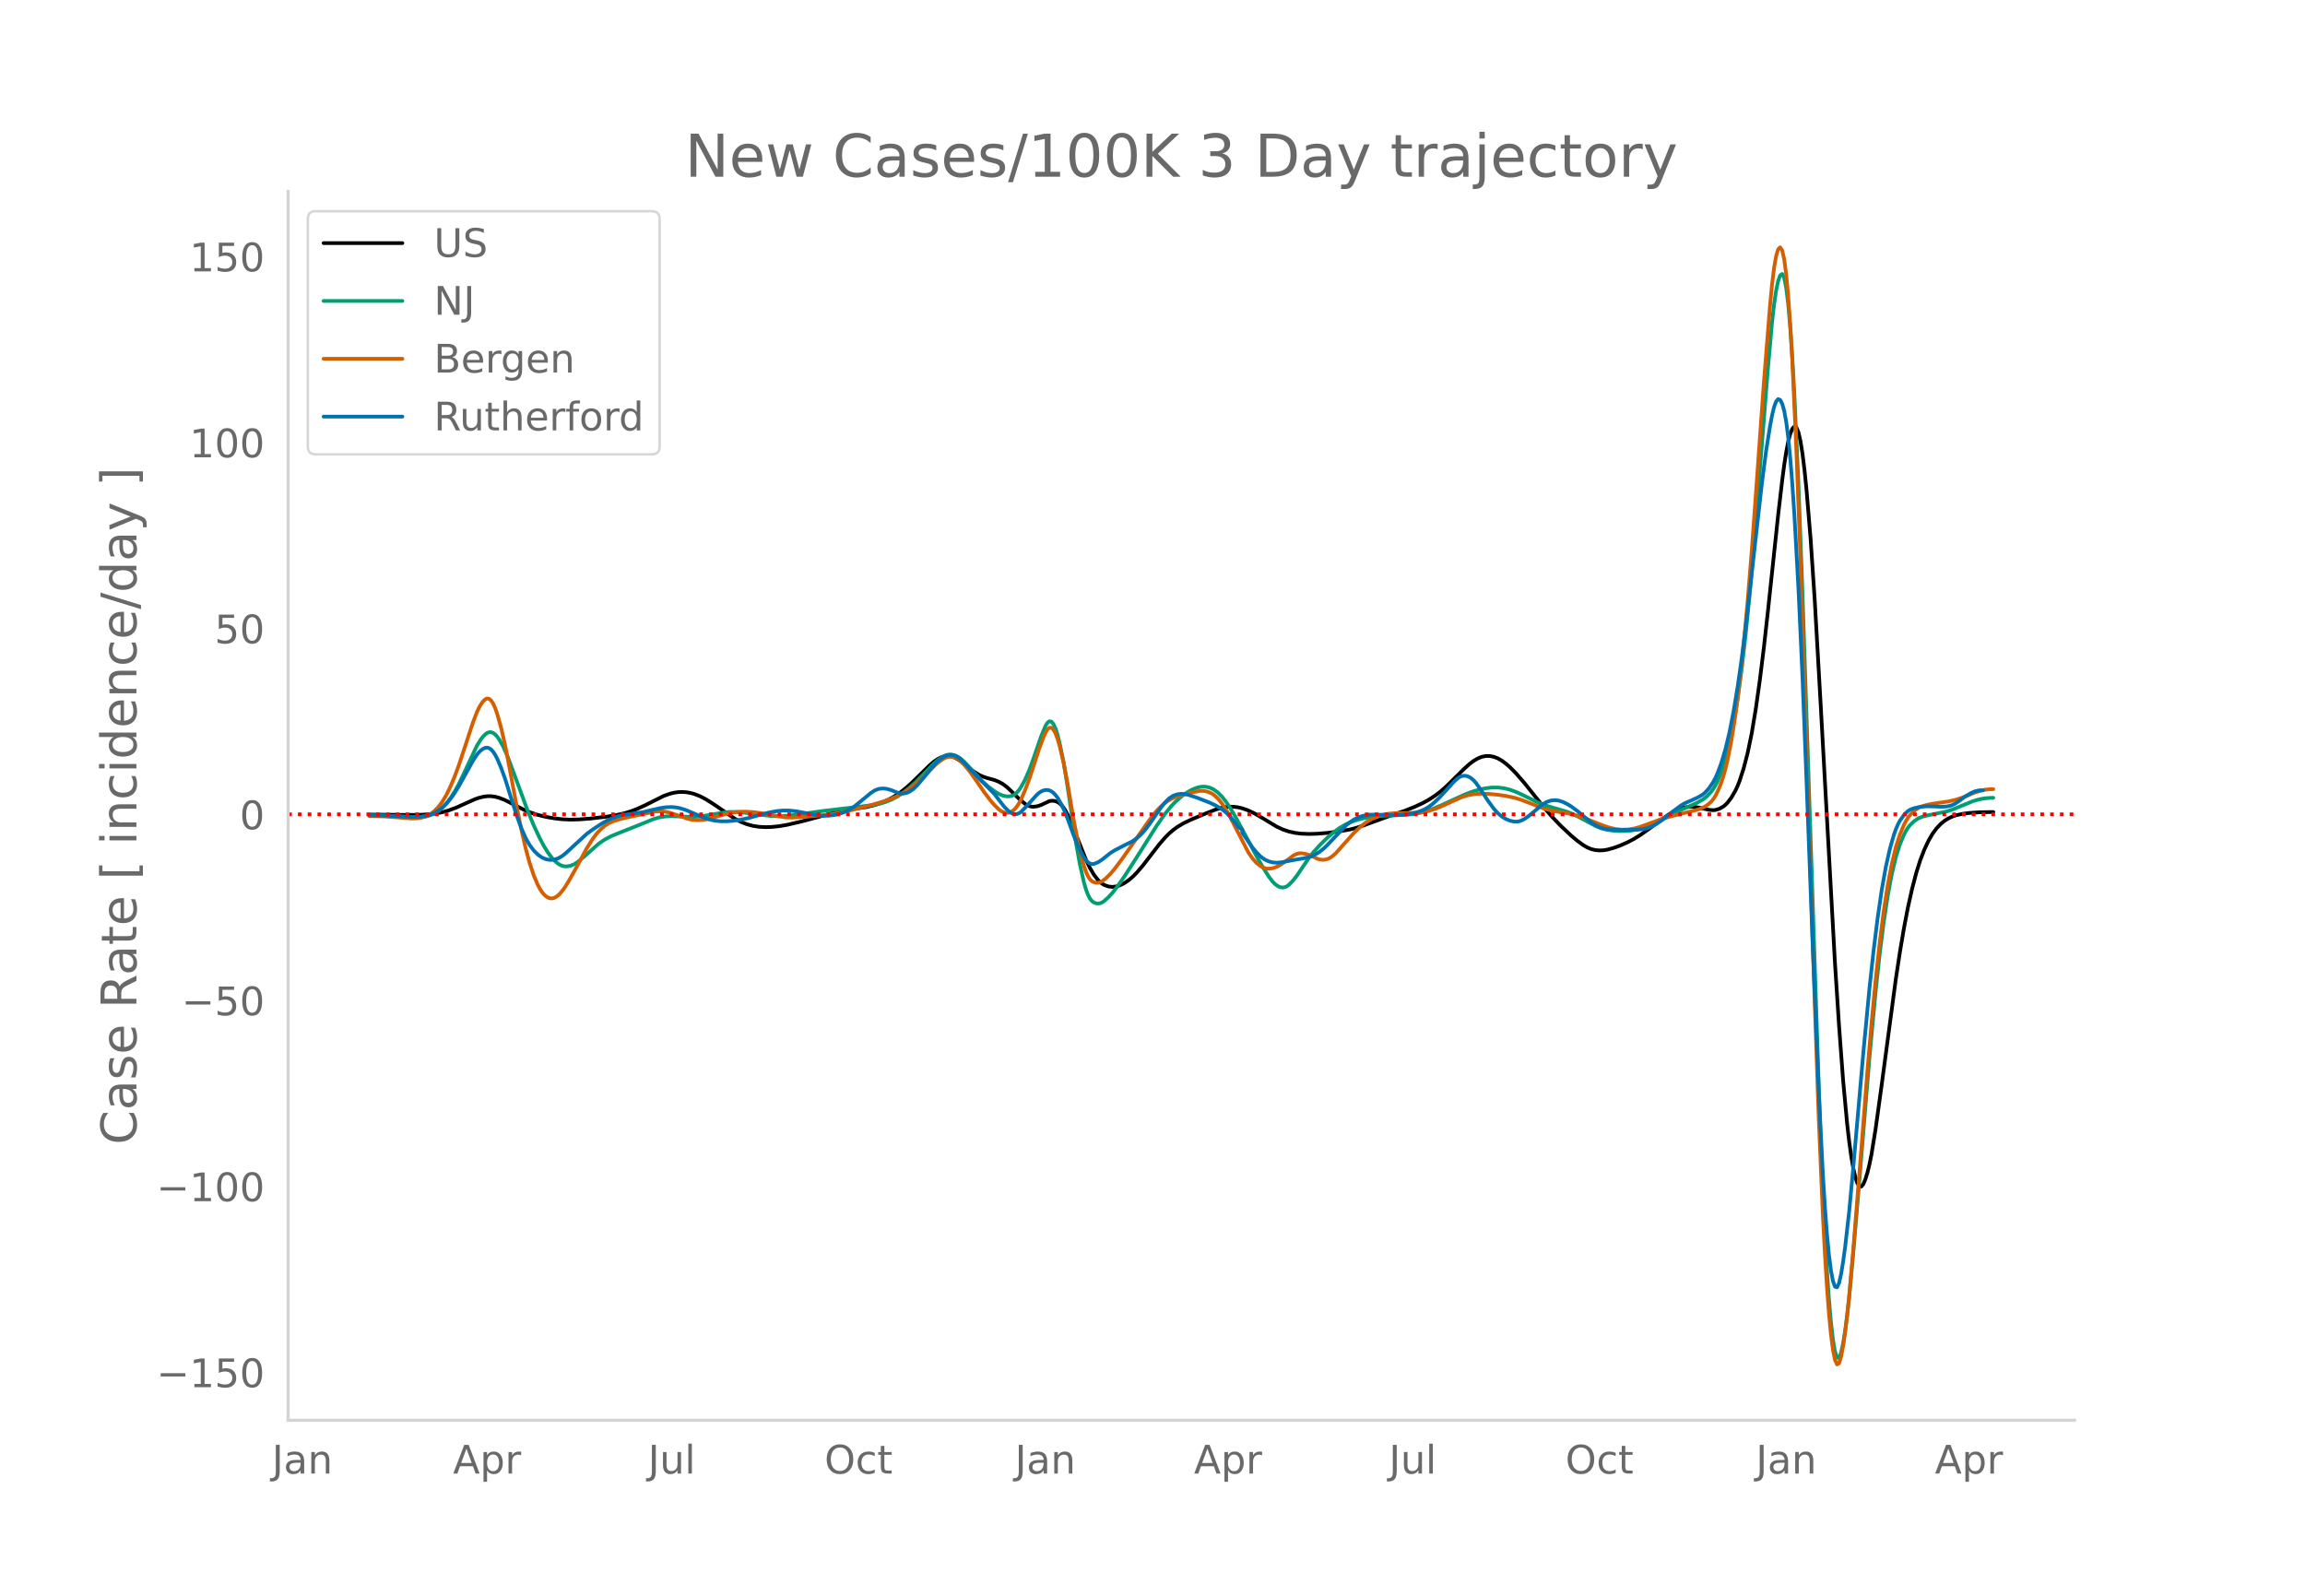 <svg height="864" viewBox="0 0 936 648" width="1248" xmlns="http://www.w3.org/2000/svg" xmlns:xlink="http://www.w3.org/1999/xlink"><defs><style>*{stroke-linecap:butt;stroke-linejoin:round}</style></defs><g id="figure_1"><path d="M0 648h936V0H0z" style="fill:#fff" id="patch_1"/><g id="axes_1"><path d="M117 576.72h725.4V77.76H117z" style="fill:none" id="patch_2"/><path clip-path="url(#pff4aa20919)" d="m149.973 330.785 13.189.105 6.594.01 4.122-.202 3.297-.405 2.473-.49 2.473-.695 3.297-1.227 3.298-1.494 4.121-1.848 1.649-.571 1.649-.411 1.648-.239 1.649-.011 1.648.228 1.65.451 2.472.97 2.473 1.262 4.946 2.552 2.473 1.044 3.297 1.092 3.297.802 3.298.584 3.297.382 3.297.15 3.297-.069 4.946-.373 6.595-.769 4.122-.684 3.297-.77 2.473-.758 2.473-.947 3.297-1.516 7.419-3.723 2.473-.885 1.648-.42 1.65-.25 1.648-.075 1.648.1 1.649.27 1.649.436 2.473.958 2.473 1.297 3.297 2.112 8.243 5.663 2.473 1.293 2.473.987 2.473.658 2.473.375 2.473.14 2.473-.059 3.297-.334 3.297-.578 5.77-1.355 6.595-1.752 8.243-2.31 3.298-.591 8.243-1.202 3.297-.811 2.473-.825 2.473-1.037 2.473-1.296 2.473-1.587 2.473-1.903 2.473-2.174 3.297-3.23 4.122-4.041 1.648-1.424 1.649-1.133 1.648-.831 1.65-.44.823-.042.825.08 1.648.499 1.649.848 1.649 1.172 4.121 3.367 2.473 1.586 1.649.8 1.648.574 3.298.914 1.648.658 1.649.898 1.649 1.224 1.648 1.542 3.298 3.231 2.473 2.101.824.506.824.367.824.228.825.089 1.648-.197 1.649-.55 3.297-1.543.825-.137.824.011.824.16.825.318.824.521.824.773.825 1.032.824 1.291.824 1.552 1.649 3.737 3.297 8.269 2.473 6.204 1.649 3.425 1.648 2.781 1.649 2.126.824.816.825.651.824.493 1.649.613 1.648.203 1.649-.198 1.648-.544 1.65-.833 1.648-1.12 1.648-1.393 1.649-1.65 2.473-2.882 3.297-4.278 3.298-4.268 2.472-2.867 1.65-1.662 1.648-1.43 1.648-1.21 2.473-1.491 3.298-1.566 5.77-2.43 4.121-1.621 2.473-.707 1.649-.307 1.649-.128 1.648.05 1.649.218 1.649.385 2.472.873 2.473 1.181 3.298 1.93 5.77 3.472 2.473 1.15 2.473.836 2.473.54 2.473.314 3.297.126 3.297-.092 4.122-.345 4.946-.627 4.121-.749 2.473-.614 3.298-1.092 12.364-4.51 4.122-1.366 4.122-1.64 3.297-1.538 2.473-1.371 2.473-1.6 2.473-1.908 2.473-2.2 3.297-3.263 3.297-3.288 2.473-2.231 1.649-1.232 1.648-.975 1.65-.677 1.648-.338 1.648.004 1.649.332 1.649.65 1.648.964 1.649 1.227 1.649 1.438 2.472 2.528 3.298 3.8 4.946 6.194 3.297 4.098 3.297 3.773 3.298 3.413 4.121 3.87 2.473 2.085 2.473 1.805 1.649.964 1.648.677 1.649.388 1.649.138 1.648-.073 1.649-.28 2.473-.678 2.473-.885 3.297-1.459 2.473-1.306 2.473-1.522 3.297-2.312 8.243-6.035 2.473-1.41 1.649-.76 1.649-.559 1.648-.34 1.649-.128 1.649.076 1.648.275 4.122.92 1.648.134.825-.073 1.648-.48 1.649-.933.824-.666.825-.831 1.648-2.173 1.649-2.867.824-1.768.825-2.071 1.648-5.09 1.649-6.366 1.648-7.97 1.649-9.9 1.649-11.765 1.648-13.32 1.649-14.796 4.122-38.758 1.648-14.145.825-6.29.824-5.284.824-4.204.824-3.124.825-2.043.824-.92.824.414.825 1.966.824 3.557.824 5.15.825 6.708.824 8.092 1.649 19.785 1.648 24.493 2.473 43.377 5.77 104.429 1.65 25.357 1.648 22.146 1.648 17.774.825 7.138.824 5.972.824 4.803.825 3.631.824 2.46.824 1.29.825.116.824-1.015.824-1.948.825-2.684.824-3.378.824-4.074 1.649-10.186 2.473-17.889 5.77-43.188 1.649-10.874 1.648-9.745 1.649-8.553 1.649-7.385 1.648-6.31 1.649-5.26 1.648-4.273 1.65-3.537 1.648-2.866 1.648-2.235 1.649-1.769 1.649-1.348 1.648-1.015 1.649-.769 1.649-.53 2.472-.517 2.473-.326 4.122-.284 4.946-.108h.824" style="fill:none;stroke:#000;stroke-linecap:round;stroke-width:1.5" id="line2d_1"/><path clip-path="url(#pff4aa20919)" d="m149.973 331.102 6.594.103 5.77.351 5.77.345 2.474-.048 2.473-.334 1.648-.457 1.649-.723 1.649-.995 1.648-1.34 1.649-1.763 1.648-2.186 1.65-2.593 1.648-2.986 2.473-5.152 4.946-10.538 1.648-2.615.825-1.045.824-.86.824-.617.825-.318.824-.009.824.3.824.611.825.91.824 1.163 1.649 2.927 1.648 3.704 2.473 6.622 5.77 15.643 2.474 5.977 2.472 5.275 1.65 3.09 1.648 2.672 1.648 2.18 1.649 1.685.824.643.825.499.824.35.824.204.825.06 1.648-.248 1.649-.684 1.648-1.109 2.473-2.087 5.77-5.11 2.474-1.687 2.473-1.324 3.297-1.36 8.243-3.254 5.77-2.374 2.473-.697 2.473-.391 2.473-.074 9.068.3 3.297-.325 4.122-.69 4.945-.838 2.473-.19 2.473.01 2.473.216 11.54 1.446 3.298.083 3.297-.18 4.122-.522 9.892-1.39 14.013-1.654 6.595-.788 2.473-.484 2.473-.679 2.472-.961 2.473-1.283 2.473-1.624 2.473-1.95 2.473-2.233 4.122-4.175 3.297-3.4 1.649-1.432 1.648-1.197 1.65-.82.823-.214.825-.082.824.05.824.175.825.297 1.648.956 1.649 1.429 3.297 3.493 4.122 4.486 2.473 2.218 2.473 1.828 1.648 1.014 1.649.727 1.649.322.824.007.824-.107.825-.272.824-.49.824-.72.825-.947.824-1.176 1.649-3.004 1.648-3.75 1.649-4.463 3.297-9.553 1.649-3.959.824-1.405.824-.654.825.15.824.954.824 1.76.825 2.54.824 3.2 1.649 7.995 1.648 10.059 3.297 22.139 1.65 9.103 1.648 7.427.824 2.855.824 2.227.825 1.599.824 1.005.824.58.825.324.824.103.824-.12.825-.34.824-.55 1.649-1.483 1.648-1.788 1.649-2.079 3.297-4.676 4.122-6.396 9.067-14.321 3.297-4.693 2.473-3.038 1.649-1.74 2.473-2.215 1.649-1.226 1.648-1.025 1.649-.822 1.649-.617 1.648-.338 1.649.015 1.648.373 1.65.772 1.648 1.21 1.648 1.65 1.649 2.057 1.649 2.434 2.473 4.22 3.297 6.127 4.946 9.28 2.473 4.313 2.473 3.95 1.648 2.173.825.839.824.67.824.496.825.302.824.083.824-.138.825-.36.824-.581 1.649-1.726 1.648-2.097 2.473-3.637 2.473-3.637 1.649-2.097 2.473-2.737 3.297-3.27 2.473-2.127 2.473-1.81 2.473-1.44 2.473-1.064 2.473-.82 2.473-.62 3.297-.576 3.297-.335 4.946-.202 5.77-.253 3.298-.379 2.473-.487 2.472-.685 2.473-.883 3.298-1.407 9.892-4.543 3.297-1.203 2.473-.704 2.473-.506 2.473-.29 2.473-.008 2.473.299 2.473.612 2.472.918 2.473 1.135 6.595 3.228 2.473.974 3.297 1.007 5.77 1.672 2.473.985 2.473 1.213 6.595 3.552 2.473.971 2.473.628 2.473.352 2.473.149 2.473-.035 2.473-.224 2.473-.515 2.473-.834 2.472-1.06 13.19-6.216 5.77-2.565 2.473-1.4 1.648-1.327 1.649-1.75.824-1.107.825-1.34.824-1.583 1.649-3.902 1.648-4.99 1.649-6.51 1.649-8.139 1.648-9.875 1.649-12.033 1.648-14.298 1.65-16.54 1.648-18.7 2.473-31.57 3.297-41.412 1.649-18.538.824-7.275.824-5.623.825-3.97.824-2.318.824-.583.825 1.566.824 4.132.824 6.778.824 9.427.825 12.073.824 14.673 1.649 36.17 1.648 44.478 7.42 224.486 1.648 35.838.824 14.32.825 11.925.824 9.555.824 7.21.824 4.87.825 2.53.824.189.824-2.054.825-3.81.824-5.08.824-6.252.825-7.424 1.648-17.733 2.473-29.233 4.122-50.383 2.473-26.418 1.648-15.331 1.65-13.09 1.648-10.84 1.648-8.782 1.649-6.92 1.649-5.19 1.648-3.968.825-1.574.824-1.3.824-1.04 1.649-1.575 1.649-1.123 1.648-.69 2.473-.617 7.419-1.514 2.473-.82 4.121-1.691 4.122-1.681 2.473-.731 2.473-.455 2.473-.166.824-.003h0" style="fill:none;stroke:#009e73;stroke-linecap:round;stroke-width:1.5" id="line2d_2"/><path clip-path="url(#pff4aa20919)" d="m149.973 331.4 5.77.108 4.122.29 7.418.575 2.473-.1 1.649-.294 1.649-.52 1.648-.837 1.649-1.25 1.649-1.67 1.648-2.185 1.649-2.793 1.648-3.403 1.65-3.946 1.648-4.425 2.473-7.436 3.297-10.028 1.649-4.335.824-1.733.824-1.437.825-1.14.824-.82.824-.395.825.141.824.698.824 1.255.824 1.811.825 2.349 1.648 5.924 1.649 7.244 1.649 8.51 3.297 17.607 1.649 8.14 1.648 7.155 1.649 6.052 1.649 4.953 1.648 3.885.824 1.545.825 1.279.824 1.016.824.764.825.524.824.286.824.049.825-.19.824-.422.824-.62.825-.788 1.648-2.054 1.649-2.616 2.473-4.365 4.946-9.122 2.473-3.933 1.648-2.186 1.649-1.78 1.649-1.387 1.648-1.062 1.649-.754 2.473-.803 3.297-.792 11.54-2.43 2.474-.044 1.648.182 1.649.365 3.297 1.094 4.122 1.423 1.648.345 1.649.162 1.649-.01 1.648-.174 2.473-.514 3.297-.946 3.298-.941 2.473-.512 2.473-.29 2.473-.058 3.297.164 3.297.426 9.892 1.751 2.473.063 3.297-.154 11.54-.982 4.122-.72 5.77-1.265 6.595-1.678 5.77-1.677 3.298-1.16 2.472-1.069 2.473-1.32 2.473-1.598 2.473-1.933 2.473-2.239 3.298-3.308 2.472-2.397 1.65-1.36 1.648-1.108.824-.379.824-.243.825-.107.824.03.824.168.825.31.824.453.824.594 1.649 1.608 2.473 3.06 2.473 3.496 3.297 4.765 2.473 3.297 1.649 1.905 1.648 1.604.825.635.824.464.824.286.825.107.824-.073.824-.258.825-.48.824-.739.824-1.002.825-1.268.824-1.532 1.649-3.77 1.648-4.384 1.649-4.91 2.473-7.687 1.648-4.388.825-1.884.824-1.43.824-.74.825-.004.824.732.824 1.468.825 2.18.824 2.77 1.649 6.924 1.648 8.703 2.473 14.7 1.649 8.464 1.648 7.1.825 2.932.824 2.401.824 1.854.825 1.306.824.788.824.416.825.191.824-.005.824-.2.825-.397 1.648-1.295 1.649-1.648 1.649-1.915 3.297-4.391 4.946-7.06 5.77-8.255 2.473-3.213 1.649-1.828 1.648-1.56 1.649-1.278 1.648-.987 1.649-.7 3.297-1.016 4.122-1.051 2.473-.489 1.648-.01 1.65.336 1.648.71.824.54 1.649 1.478 1.648 2.01 1.649 2.494 1.649 2.93 7.418 14.44 1.65 2.41 1.648 1.86 1.648 1.324.825.464.824.331.824.2.825.07 1.648-.187 1.649-.575 1.649-.918 2.473-1.683 2.472-1.86.825-.47.824-.335.824-.198.825-.062 1.648.227 1.649.493 1.649.704 1.648.797.825.272.824.15.824.026.825-.098.824-.227.824-.359.825-.492 1.648-1.387 2.473-2.781 4.946-5.538 2.473-2.352 2.473-1.952 1.649-1.05 1.648-.849 1.649-.667 1.649-.491 2.472-.45 2.473-.228 4.946-.078 4.122-.097 2.473-.256 2.473-.522 2.473-.785 2.473-1.01 8.243-3.719 2.473-.764 2.473-.489 2.473-.195 3.297.043 4.122.387 3.297.482 3.297.712 2.473.727 3.297 1.243 6.595 2.537 2.473.64 3.297.627 4.122.69 3.297.805 2.473.82 4.946 1.967 3.297 1.296 2.473.818 2.473.557 2.473.248 2.473-.069 2.473-.38 2.473-.663 4.121-1.514 4.946-1.806 4.122-1.133 9.892-2.494 2.473-.886 1.648-.982 1.649-1.42.824-.973.825-1.255.824-1.553.824-1.852.825-2.15.824-2.468.824-2.88.825-3.385 1.648-8.345 1.649-10.455 1.649-12.8 1.648-15.379 1.649-17.958 1.648-20.253 2.473-34.074 2.473-34.547 2.473-30.934.825-8.637.824-6.784.824-4.798.825-2.811.824-.825.824 1.221.825 3.57.824 6.217.824 8.926.824 11.635.825 14.343 1.648 36.19 1.649 43.904 1.649 50.804L736.063 382l2.473 72.023 1.649 38.76.824 15.791.824 13.4.825 11.015.824 8.683.824 6.397.824 4.123.825 1.848.824-.427.824-2.61.825-4.329.824-5.587.824-6.752.825-7.918 1.648-18.695 3.298-41.201 2.473-31.683 1.648-19.154 1.649-17.332 1.648-15.271 1.65-12.97 1.648-10.668 1.648-8.614 1.649-6.807 1.649-5.136 1.648-3.958.825-1.585.824-1.321.824-1.071 1.649-1.644 1.649-1.188 1.648-.75 2.473-.673 2.473-.434 5.77-.839 2.473-.565 2.473-.754 2.473-.958 3.297-1.366 2.473-.767 1.649-.348 1.649-.18 1.648-.03h0" style="fill:none;stroke:#d55e00;stroke-linecap:round;stroke-width:1.5" id="line2d_3"/><path clip-path="url(#pff4aa20919)" d="m149.973 331.081 6.594.091 6.595.355 4.121.195 3.298-.074 2.473-.354 1.648-.452 1.649-.694 1.649-.94 1.648-1.247 1.649-1.617 1.648-1.988 1.65-2.326 1.648-2.635 2.473-4.463 3.297-5.964 1.649-2.52.824-.98.824-.787.825-.595.824-.39.824-.12.825.213.824.56.824.904.824 1.252.825 1.583 1.648 3.871 1.649 4.574 2.473 7.963 2.473 7.592 1.649 4.457 1.648 3.716 1.649 2.917 1.649 2.172L218.39 347l1.649 1.18 1.648.72 1.649.3 1.649-.115 1.648-.528 1.649-.936 1.649-1.337 8.243-7.604 2.473-1.82 3.297-2.169 2.473-1.436 2.473-1.133 2.473-.81 2.473-.483 7.419-1.076 3.297-.8 3.297-.757 2.473-.392 2.473-.083 1.649.141 1.648.315 2.473.78 3.298 1.37 3.297 1.461 2.473.86 2.473.582 2.473.256 2.473.016 2.473-.187 3.297-.476 3.297-.701 4.122-1.143 4.121-1.078 3.298-.595 2.473-.215 2.473.038 2.473.254 3.297.6 4.946.986 2.473.258 2.473.012 2.473-.289 1.648-.367 1.649-.525 1.649-.686 1.648-.86 1.649-1.083 2.473-2.017 4.121-3.398 1.649-1.075 1.649-.625 1.648-.17 1.649.192 1.649.462 3.297 1.31.824.123h.824l.825-.122.824-.245.824-.37 1.649-1.114 1.649-1.608 2.473-2.909 4.945-6 1.65-1.485 1.648-1.11.824-.37.824-.24.825-.107.824.026.824.159.825.297.824.442.824.586 1.649 1.594 3.297 3.57 9.068 9.236 2.473 3.258 1.648 2.09 1.649 1.595.824.597.825.412.824.18.824-.06.825-.301.824-.543 1.649-1.653 4.945-5.453.825-.693.824-.53.824-.365.825-.2.824-.032.824.166.825.392.824.623.824.855.825 1.083 1.648 2.804 1.649 3.615 1.649 4.395 1.648 4.529 1.649 4.016 1.648 3.46.825 1.435.824 1.141.824.833.825.526.824.218.824-.073 1.649-.665 1.649-1.075 3.297-2.63 1.649-1.061 3.297-1.71 4.121-2.07 1.649-1.173 1.649-1.455 1.648-1.781 1.649-2.152 4.946-7.12 1.648-2.087 1.65-1.62 1.648-1.081 1.648-.578 1.649-.205 1.649.136 1.648.43 3.298 1.107 4.945 1.93 2.473 1.169 2.473 1.5 1.649 1.29 1.649 1.641 1.648 1.994 1.649 2.232 1.649 1.164v1.194l4.121 5.977 1.649 2.012 1.648 1.66 1.649 1.22 1.649.78 1.648.42 1.649.139 1.649-.132 4.946-.916 4.121-.712 1.649-.335 1.648-.534 1.649-.74 1.649-.995 1.648-1.295 1.649-1.592 7.419-7.814 1.648-1.346 1.649-1.099 1.649-.844 1.648-.59 1.649-.375 1.649-.204 2.473-.01 7.418.241 3.298-.212 3.297-.415 2.473-.57 1.649-.54 1.648-.736 1.649-1 1.648-1.266 2.473-2.297 2.473-2.686 3.298-3.643 1.648-1.564.825-.554.824-.366.824-.177.825.01.824.197.824.378.824.551.825.725.824.897 1.649 2.296 3.297 5.029 2.473 3.378 1.649 1.808 1.648 1.365 1.649.983 1.649.658 1.648.333.824.026.825-.088.824-.205 1.649-.761 1.648-1.17 2.473-2.039 3.298-2.808 1.648-.946 1.649-.555 1.649-.174 1.648.202 1.649.552 1.648.787 1.65.994 2.472 1.819 3.297 2.765 2.473 1.988 1.649 1.082 1.649.843 1.648.563 1.649.285 3.297.185 6.595.01 2.473-.084 2.473-.29 1.648-.435 1.649-.676 1.648-.903 2.473-1.675 4.122-3.331 3.297-2.449 1.649-.97 2.473-1.07 2.473-1.125 1.648-.892.825-.553.824-.693 1.649-1.835 1.648-2.446.825-1.52.824-1.79 1.649-4.422 1.648-5.555 1.649-6.882 1.649-8.4 1.648-9.929 1.649-11.484 1.648-13.067 3.298-29.128 3.297-29.297 1.649-12.663 1.648-10.449.825-4.334.824-3.422.824-2.21.825-.938.824.333.824 1.605.825 2.935.824 4.558.824 6.476.824 8.452.825 10.428.824 12.372 1.649 29.925 1.648 36.305 1.649 42.466 2.473 65.594 2.473 59.728 1.649 33.24.824 13.267.824 10.988.825 8.707.824 6.45.824 4.307.824 2.278.825.271.824-1.734.824-3.643.825-5.064.824-5.996 1.649-14.495 1.648-17.754 4.122-47.004 2.473-25.925 1.649-15.106 1.648-13.243 1.649-11.313 1.648-9.318 1.649-7.393 1.649-5.769.824-2.303.824-1.916.825-1.545 1.648-2.33.825-.888.824-.709.824-.53 1.649-.62 2.473-.522 2.473-.21 2.473.024 3.297.148 2.473-.102 1.649-.333 1.648-.723 1.649-1.11 2.473-1.808 2.473-1.498 1.648-.712 1.649-.358 1.649-.044h0" style="fill:none;stroke:#0072b2;stroke-linecap:round;stroke-width:1.5" id="line2d_4"/><path clip-path="url(#pff4aa20919)" d="M117 330.668h725.4" style="fill:none;stroke:red;stroke-dasharray:1.5,2.475;stroke-dashoffset:0;stroke-width:1.5" id="line2d_5"/><path d="M117 576.72V77.76" style="fill:none;stroke:#d3d3d3;stroke-linecap:square;stroke-linejoin:miter;stroke-width:1.25" id="patch_3"/><path d="M117 576.72h725.4" style="fill:none;stroke:#d3d3d3;stroke-linecap:square;stroke-linejoin:miter;stroke-width:1.25" id="patch_4"/><g id="matplotlib.axis_1"><g id="xtick_1"><g style="fill:#696969" transform="matrix(.16 0 0 -.16 110.438 598.378)" id="text_1"><defs><path d="M9.813 72.906h9.859V5.078q0-13.187-5-19.14-5-5.954-16.094-5.954h-3.75v8.297h3.078q6.531 0 9.219 3.672Q9.813-4.39 9.813 5.078z" id="DejaVuSans-74"/><path d="M34.281 27.484q-10.89 0-15.093-2.484-4.204-2.484-4.204-8.5 0-4.781 3.157-7.594 3.156-2.797 8.562-2.797 7.485 0 12 5.297 4.516 5.297 4.516 14.078v2zm17.922 3.72V0H43.22v8.297Q40.14 3.328 35.547.953q-4.594-2.375-11.234-2.375-8.391 0-13.36 4.719Q6 8.016 6 15.922q0 9.219 6.172 13.906 6.187 4.688 18.437 4.688h12.61v.89q0 6.203-4.078 9.594-4.078 3.39-11.453 3.39-4.688 0-9.141-1.124-4.438-1.125-8.531-3.375v8.312q4.921 1.906 9.562 2.844 4.64.953 9.031.953 11.875 0 17.735-6.156 5.86-6.14 5.86-18.64z" id="DejaVuSans-97"/><path d="M54.89 33.016V0h-8.984v32.719q0 7.765-3.031 11.61-3.031 3.858-9.078 3.858-7.281 0-11.484-4.64-4.204-4.625-4.204-12.64V0H9.08v54.688h9.03v-8.5q3.235 4.937 7.594 7.374Q30.078 56 35.797 56q9.422 0 14.25-5.828 4.844-5.828 4.844-17.156z" id="DejaVuSans-110"/></defs><use xlink:href="#DejaVuSans-74"/><use x="29.492" xlink:href="#DejaVuSans-97"/><use x="90.771" xlink:href="#DejaVuSans-110"/></g></g><g id="xtick_2"><g style="fill:#696969" transform="matrix(.16 0 0 -.16 183.943 598.378)" id="text_2"><defs><path d="M34.188 63.188 20.797 26.906h26.812zm-5.579 9.718h11.188L67.578 0h-10.25l-6.64 18.703h-32.86L11.188 0H.78z" id="DejaVuSans-65"/><path d="M18.11 8.203v-29H9.077v75.484h9.031v-8.296q2.844 4.875 7.157 7.234Q29.594 56 35.594 56q9.968 0 16.187-7.906 6.235-7.907 6.235-20.797T51.78 6.484q-6.218-7.906-16.187-7.906-6 0-10.328 2.375-4.313 2.375-7.157 7.25zm30.578 19.094q0 9.906-4.079 15.547-4.078 5.64-11.203 5.64-7.14 0-11.218-5.64-4.079-5.64-4.079-15.547 0-9.906 4.078-15.547 4.079-5.64 11.22-5.64 7.124 0 11.202 5.64t4.078 15.547z" id="DejaVuSans-112"/><path d="M41.11 46.297q-1.516.875-3.297 1.281Q36.03 48 33.89 48q-7.625 0-11.703-4.953-4.079-4.953-4.079-14.234V0H9.08v54.688h9.03v-8.5q2.844 4.984 7.375 7.39Q30.031 56 36.531 56q.922 0 2.047-.125 1.125-.11 2.484-.36z" id="DejaVuSans-114"/></defs><use xlink:href="#DejaVuSans-65"/><use x="68.408" xlink:href="#DejaVuSans-112"/><use x="131.885" xlink:href="#DejaVuSans-114"/></g></g><g id="xtick_3"><g style="fill:#696969" transform="matrix(.16 0 0 -.16 263.144 598.378)" id="text_3"><defs><path d="M8.5 21.578v33.11h8.984V21.922q0-7.766 3.016-11.656 3.031-3.875 9.094-3.875 7.265 0 11.484 4.64 4.234 4.64 4.234 12.656v31h8.985V0h-8.984v8.406Q42.047 3.422 37.718 1q-4.313-2.422-10.032-2.422-9.421 0-14.312 5.86Q8.5 10.296 8.5 21.578zM31.11 56z" id="DejaVuSans-117"/><path d="M9.422 75.984h8.984V0H9.422z" id="DejaVuSans-108"/></defs><use xlink:href="#DejaVuSans-74"/><use x="29.492" xlink:href="#DejaVuSans-117"/><use x="92.871" xlink:href="#DejaVuSans-108"/></g></g><g id="xtick_4"><g style="fill:#696969" transform="matrix(.16 0 0 -.16 334.8 598.378)" id="text_4"><defs><path d="M39.406 66.219q-10.75 0-17.078-8.016-6.312-8-6.312-21.828 0-13.766 6.312-21.781 6.328-8 17.078-8 10.735 0 17.016 8 6.281 8.015 6.281 21.781 0 13.828-6.281 21.828-6.281 8.016-17.016 8.016zm0 8q15.328 0 24.5-10.281 9.188-10.282 9.188-27.563 0-17.234-9.188-27.516-9.172-10.28-24.5-10.28-15.375 0-24.593 10.25-9.204 10.265-9.204 27.546t9.204 27.563q9.218 10.28 24.593 10.28z" id="DejaVuSans-79"/><path d="M48.781 52.594v-8.407q-3.812 2.11-7.64 3.157-3.828 1.047-7.735 1.047-8.75 0-13.593-5.547-4.829-5.532-4.829-15.547 0-10.016 4.829-15.563 4.843-5.53 13.593-5.53 3.907 0 7.735 1.046 3.828 1.047 7.64 3.156V2.094Q45.016.344 40.984-.531q-4.015-.89-8.562-.89-12.36 0-19.64 7.765-7.266 7.765-7.266 20.953 0 13.375 7.343 21.031Q20.22 56 33.016 56q4.14 0 8.093-.86 3.953-.843 7.672-2.546z" id="DejaVuSans-99"/><path d="M18.313 70.219V54.688h18.5v-6.985h-18.5V18.016q0-6.688 1.828-8.594 1.828-1.906 7.453-1.906h9.218V0h-9.218q-10.407 0-14.36 3.875-3.953 3.89-3.953 14.14v29.688H2.687v6.984h6.594V70.22z" id="DejaVuSans-116"/></defs><use xlink:href="#DejaVuSans-79"/><use x="78.711" xlink:href="#DejaVuSans-99"/><use x="133.691" xlink:href="#DejaVuSans-116"/></g></g><g id="xtick_5"><g style="fill:#696969" transform="matrix(.16 0 0 -.16 412.138 598.378)" id="text_5"><use xlink:href="#DejaVuSans-74"/><use x="29.492" xlink:href="#DejaVuSans-97"/><use x="90.771" xlink:href="#DejaVuSans-110"/></g></g><g id="xtick_6"><g style="fill:#696969" transform="matrix(.16 0 0 -.16 484.82 598.378)" id="text_6"><use xlink:href="#DejaVuSans-65"/><use x="68.408" xlink:href="#DejaVuSans-112"/><use x="131.885" xlink:href="#DejaVuSans-114"/></g></g><g id="xtick_7"><g style="fill:#696969" transform="matrix(.16 0 0 -.16 564.02 598.378)" id="text_7"><use xlink:href="#DejaVuSans-74"/><use x="29.492" xlink:href="#DejaVuSans-117"/><use x="92.871" xlink:href="#DejaVuSans-108"/></g></g><g id="xtick_8"><g style="fill:#696969" transform="matrix(.16 0 0 -.16 635.677 598.378)" id="text_8"><use xlink:href="#DejaVuSans-79"/><use x="78.711" xlink:href="#DejaVuSans-99"/><use x="133.691" xlink:href="#DejaVuSans-116"/></g></g><g id="xtick_9"><g style="fill:#696969" transform="matrix(.16 0 0 -.16 713.014 598.378)" id="text_9"><use xlink:href="#DejaVuSans-74"/><use x="29.492" xlink:href="#DejaVuSans-97"/><use x="90.771" xlink:href="#DejaVuSans-110"/></g></g><g id="xtick_10"><g style="fill:#696969" transform="matrix(.16 0 0 -.16 785.695 598.378)" id="text_10"><use xlink:href="#DejaVuSans-65"/><use x="68.408" xlink:href="#DejaVuSans-112"/><use x="131.885" xlink:href="#DejaVuSans-114"/></g></g></g><g id="matplotlib.axis_2"><g id="ytick_1"><g style="fill:#696969" transform="matrix(.16 0 0 -.16 63.553 563.296)" id="text_11"><defs><path d="M10.594 35.5h62.593v-8.297H10.594z" id="DejaVuSans-8722"/><path d="M12.406 8.297h16.11v55.625l-17.532-3.516v8.985l17.438 3.515h9.86V8.296H54.39V0H12.406z" id="DejaVuSans-49"/><path d="M10.797 72.906h38.719v-8.312H19.828v-17.86q2.14.735 4.281 1.094 2.157.36 4.313.36 12.203 0 19.328-6.688 7.14-6.688 7.14-18.11 0-11.765-7.328-18.296-7.328-6.516-20.656-6.516-4.593 0-9.36.781-4.75.782-9.827 2.344v9.922q4.39-2.39 9.078-3.563 4.687-1.171 9.906-1.171 8.453 0 13.375 4.437 4.938 4.438 4.938 12.063 0 7.609-4.938 12.047-4.922 4.453-13.375 4.453-3.953 0-7.89-.875-3.922-.875-8.016-2.735z" id="DejaVuSans-53"/><path d="M31.781 66.406q-7.61 0-11.453-7.5Q16.5 51.422 16.5 36.375q0-14.984 3.828-22.484 3.844-7.5 11.453-7.5 7.672 0 11.5 7.5 3.844 7.5 3.844 22.484 0 15.047-3.844 22.531-3.828 7.5-11.5 7.5zm0 7.813q12.266 0 18.735-9.703 6.468-9.688 6.468-28.141 0-18.406-6.468-28.11-6.47-9.687-18.735-9.687-12.25 0-18.718 9.688-6.47 9.703-6.47 28.109 0 18.453 6.47 28.14Q19.53 74.22 31.78 74.22z" id="DejaVuSans-48"/></defs><use xlink:href="#DejaVuSans-8722"/><use x="83.789" xlink:href="#DejaVuSans-49"/><use x="147.412" xlink:href="#DejaVuSans-53"/><use x="211.035" xlink:href="#DejaVuSans-48"/></g></g><g id="ytick_2"><g style="fill:#696969" transform="matrix(.16 0 0 -.16 63.553 487.78)" id="text_12"><use xlink:href="#DejaVuSans-8722"/><use x="83.789" xlink:href="#DejaVuSans-49"/><use x="147.412" xlink:href="#DejaVuSans-48"/><use x="211.035" xlink:href="#DejaVuSans-48"/></g></g><g id="ytick_3"><g style="fill:#696969" transform="matrix(.16 0 0 -.16 73.733 412.263)" id="text_13"><use xlink:href="#DejaVuSans-8722"/><use x="83.789" xlink:href="#DejaVuSans-53"/><use x="147.412" xlink:href="#DejaVuSans-48"/></g></g><g id="ytick_4"><use xlink:href="#DejaVuSans-48" style="fill:#696969" transform="matrix(.16 0 0 -.16 97.32 336.746)" id="text_14"/></g><g id="ytick_5"><g style="fill:#696969" transform="matrix(.16 0 0 -.16 87.14 261.23)" id="text_15"><use xlink:href="#DejaVuSans-53"/><use x="63.623" xlink:href="#DejaVuSans-48"/></g></g><g id="ytick_6"><g style="fill:#696969" transform="matrix(.16 0 0 -.16 76.96 185.713)" id="text_16"><use xlink:href="#DejaVuSans-49"/><use x="63.623" xlink:href="#DejaVuSans-48"/><use x="127.246" xlink:href="#DejaVuSans-48"/></g></g><g id="ytick_7"><g style="fill:#696969" transform="matrix(.16 0 0 -.16 76.96 110.197)" id="text_17"><use xlink:href="#DejaVuSans-49"/><use x="63.623" xlink:href="#DejaVuSans-53"/><use x="127.246" xlink:href="#DejaVuSans-48"/></g></g><g style="fill:#696969" transform="matrix(0 -.2 -.2 0 55.393 464.8)" id="text_18"><defs><path d="M64.406 67.281v-10.39q-4.984 4.64-10.625 6.922-5.64 2.296-11.984 2.296-12.5 0-19.14-7.64-6.641-7.64-6.641-22.094 0-14.406 6.64-22.047 6.64-7.64 19.14-7.64 6.345 0 11.985 2.296 5.64 2.297 10.625 6.938V5.609Q59.234 2.094 53.437.33q-5.78-1.75-12.218-1.75-16.563 0-26.094 10.124-9.516 10.14-9.516 27.672 0 17.578 9.516 27.703 9.531 10.14 26.094 10.14 6.531 0 12.312-1.734 5.797-1.734 10.875-5.203z" id="DejaVuSans-67"/><path d="M44.281 53.078v-8.5q-3.797 1.953-7.906 2.922-4.094.984-8.5.984-6.688 0-10.031-2.047-3.344-2.046-3.344-6.156 0-3.125 2.39-4.906 2.391-1.781 9.626-3.39l3.078-.688q9.562-2.047 13.593-5.781 4.032-3.735 4.032-10.422 0-7.625-6.032-12.078-6.03-4.438-16.578-4.438-4.39 0-9.156.86Q10.688.296 5.422 2v9.281q4.984-2.594 9.812-3.89 4.829-1.282 9.579-1.282 6.343 0 9.75 2.172 3.421 2.172 3.421 6.125 0 3.656-2.468 5.61-2.453 1.953-10.813 3.765l-3.125.735q-8.344 1.75-12.062 5.39-3.704 3.64-3.704 9.985 0 7.718 5.47 11.906Q16.75 56 26.811 56q4.97 0 9.36-.734 4.406-.72 8.11-2.188z" id="DejaVuSans-115"/><path d="M56.203 29.594v-4.39H14.891q.593-9.282 5.593-14.142 5-4.859 13.938-4.859 5.172 0 10.031 1.266 4.86 1.265 9.656 3.812v-8.5Q49.266.734 44.187-.344 39.11-1.422 33.892-1.422q-13.094 0-20.735 7.61-7.64 7.625-7.64 20.625 0 13.421 7.25 21.296Q20.016 56 32.328 56q11.031 0 17.453-7.11 6.422-7.093 6.422-19.296zm-8.984 2.64q-.094 7.36-4.125 11.75-4.032 4.407-10.672 4.407-7.516 0-12.031-4.25-4.516-4.25-5.203-11.97z" id="DejaVuSans-101"/><path d="M44.39 34.188q3.172-1.079 6.172-4.594 3-3.516 6.032-9.672L66.609 0H56l-9.313 18.703q-3.624 7.328-7.015 9.719-3.39 2.39-9.25 2.39h-10.75V0h-9.86v72.906h22.266q12.5 0 18.656-5.234 6.157-5.219 6.157-15.766 0-6.89-3.203-11.437-3.204-4.532-9.297-6.282zM19.673 64.797V38.922h12.406q7.125 0 10.766 3.297 3.64 3.297 3.64 9.687 0 6.39-3.64 9.64-3.64 3.25-10.766 3.25z" id="DejaVuSans-82"/><path d="M8.594 75.984h20.703V69H17.578V-6.203h11.719v-6.984H8.594z" id="DejaVuSans-91"/><path d="M9.422 54.688h8.984V0H9.422zm0 21.296h8.984v-11.39H9.422z" id="DejaVuSans-105"/><path d="M45.406 46.39v29.594h8.985V0h-8.985v8.203Q42.578 3.328 38.25.953q-4.313-2.375-10.375-2.375-9.906 0-16.14 7.906-6.22 7.922-6.22 20.813 0 12.89 6.22 20.797Q17.968 56 27.874 56q6.063 0 10.375-2.375 4.328-2.36 7.156-7.234zm-30.61-19.093q0-9.906 4.079-15.547 4.078-5.64 11.203-5.64 7.125 0 11.219 5.64 4.11 5.64 4.11 15.547 0 9.906-4.11 15.547-4.094 5.64-11.219 5.64-7.125 0-11.203-5.64-4.078-5.64-4.078-15.547z" id="DejaVuSans-100"/><path d="M25.39 72.906h8.297L8.297-9.28H0z" id="DejaVuSans-47"/><path d="M32.172-5.078q-3.797-9.766-7.422-12.735-3.61-2.984-9.656-2.984H7.906v7.516h5.282q3.703 0 5.75 1.765Q21-9.766 23.483-3.219l1.61 4.094-22.11 53.813H12.5l17.094-42.766 17.093 42.766h9.516z" id="DejaVuSans-121"/><path d="M30.422 75.984v-89.171H9.719v6.984H21.39V69H9.719v6.984z" id="DejaVuSans-93"/></defs><use xlink:href="#DejaVuSans-67"/><use x="69.824" xlink:href="#DejaVuSans-97"/><use x="131.104" xlink:href="#DejaVuSans-115"/><use x="183.203" xlink:href="#DejaVuSans-101"/><use x="244.727" xlink:href="#DejaVuSans-32"/><use x="276.514" xlink:href="#DejaVuSans-82"/><use x="343.746" xlink:href="#DejaVuSans-97"/><use x="405.025" xlink:href="#DejaVuSans-116"/><use x="444.234" xlink:href="#DejaVuSans-101"/><use x="505.758" xlink:href="#DejaVuSans-32"/><use x="537.545" xlink:href="#DejaVuSans-91"/><use x="576.559" xlink:href="#DejaVuSans-32"/><use x="608.346" xlink:href="#DejaVuSans-105"/><use x="636.129" xlink:href="#DejaVuSans-110"/><use x="699.508" xlink:href="#DejaVuSans-99"/><use x="754.488" xlink:href="#DejaVuSans-105"/><use x="782.271" xlink:href="#DejaVuSans-100"/><use x="845.748" xlink:href="#DejaVuSans-101"/><use x="907.271" xlink:href="#DejaVuSans-110"/><use x="970.65" xlink:href="#DejaVuSans-99"/><use x="1025.631" xlink:href="#DejaVuSans-101"/><use x="1087.154" xlink:href="#DejaVuSans-47"/><use x="1120.846" xlink:href="#DejaVuSans-100"/><use x="1184.322" xlink:href="#DejaVuSans-97"/><use x="1245.602" xlink:href="#DejaVuSans-121"/><use x="1304.781" xlink:href="#DejaVuSans-32"/><use x="1336.568" xlink:href="#DejaVuSans-93"/></g></g><g style="fill:#696969" transform="matrix(.24 0 0 -.24 278.113 71.76)" id="text_19"><defs><path d="M9.813 72.906h13.28l32.329-60.984v60.984h9.562V0h-13.28L19.39 60.984V0H9.813z" id="DejaVuSans-78"/><path d="M4.203 54.688h8.985l11.234-42.672 11.172 42.672h10.593l11.235-42.672 11.187 42.672h8.985L63.28 0H52.688L40.922 44.828 29.109 0H18.5z" id="DejaVuSans-119"/><path d="M9.813 72.906h9.859V42.094L52.39 72.906h12.703L28.906 38.922 67.672 0H54.688L19.672 35.11V0h-9.86z" id="DejaVuSans-75"/><path d="M40.578 39.313Q47.656 37.797 51.625 33q3.984-4.781 3.984-11.813 0-10.78-7.422-16.703-7.421-5.906-21.093-5.906-4.578 0-9.438.906-4.86.907-10.031 2.72v9.515q4.094-2.39 8.969-3.61 4.89-1.218 10.218-1.218 9.266 0 14.125 3.656 4.86 3.656 4.86 10.64 0 6.454-4.516 10.079-4.515 3.64-12.562 3.64h-8.5v8.11h8.89q7.266 0 11.125 2.906 3.86 2.906 3.86 8.375 0 5.61-3.985 8.61-3.968 3.015-11.39 3.015-4.063 0-8.703-.89-4.641-.876-10.203-2.72v8.782q5.624 1.562 10.53 2.344 4.907.78 9.25.78 11.235 0 17.766-5.109 6.547-5.093 6.547-13.78 0-6.063-3.468-10.235-3.47-4.172-9.86-5.782z" id="DejaVuSans-51"/><path d="M19.672 64.797V8.109h11.922q15.093 0 22.093 6.829 7 6.843 7 21.593 0 14.64-7 21.453-7 6.813-22.093 6.813zm-9.86 8.11h20.266q21.188 0 31.094-8.813 9.922-8.813 9.922-27.563 0-18.86-9.969-27.703Q51.172 0 30.078 0H9.813z" id="DejaVuSans-68"/><path d="M9.422 54.688h8.984V-.984q0-10.438-3.984-15.125-3.969-4.688-12.813-4.688h-3.421v7.61H.594q5.125 0 6.968 2.374 1.86 2.36 1.86 9.829zm0 21.296h8.984v-11.39H9.422z" id="DejaVuSans-106"/><path d="M30.61 48.39q-7.22 0-11.422-5.64-4.204-5.64-4.204-15.453 0-9.813 4.172-15.453 4.188-5.64 11.453-5.64 7.188 0 11.375 5.655 4.203 5.672 4.203 15.438 0 9.719-4.203 15.406-4.187 5.688-11.375 5.688zm0 7.61q11.718 0 18.406-7.625 6.703-7.61 6.703-21.078 0-13.422-6.703-21.078-6.688-7.64-18.407-7.64-11.765 0-18.437 7.64-6.656 7.656-6.656 21.078 0 13.469 6.656 21.078Q18.844 56 30.609 56z" id="DejaVuSans-111"/></defs><use xlink:href="#DejaVuSans-78"/><use x="74.805" xlink:href="#DejaVuSans-101"/><use x="136.328" xlink:href="#DejaVuSans-119"/><use x="218.115" xlink:href="#DejaVuSans-32"/><use x="249.902" xlink:href="#DejaVuSans-67"/><use x="319.727" xlink:href="#DejaVuSans-97"/><use x="381.006" xlink:href="#DejaVuSans-115"/><use x="433.105" xlink:href="#DejaVuSans-101"/><use x="494.629" xlink:href="#DejaVuSans-115"/><use x="546.729" xlink:href="#DejaVuSans-47"/><use x="580.42" xlink:href="#DejaVuSans-49"/><use x="644.043" xlink:href="#DejaVuSans-48"/><use x="707.666" xlink:href="#DejaVuSans-48"/><use x="771.289" xlink:href="#DejaVuSans-75"/><use x="836.865" xlink:href="#DejaVuSans-32"/><use x="868.652" xlink:href="#DejaVuSans-51"/><use x="932.275" xlink:href="#DejaVuSans-32"/><use x="964.063" xlink:href="#DejaVuSans-68"/><use x="1041.064" xlink:href="#DejaVuSans-97"/><use x="1102.344" xlink:href="#DejaVuSans-121"/><use x="1161.523" xlink:href="#DejaVuSans-32"/><use x="1193.311" xlink:href="#DejaVuSans-116"/><use x="1232.52" xlink:href="#DejaVuSans-114"/><use x="1273.633" xlink:href="#DejaVuSans-97"/><use x="1334.912" xlink:href="#DejaVuSans-106"/><use x="1362.695" xlink:href="#DejaVuSans-101"/><use x="1424.219" xlink:href="#DejaVuSans-99"/><use x="1479.199" xlink:href="#DejaVuSans-116"/><use x="1518.408" xlink:href="#DejaVuSans-111"/><use x="1579.59" xlink:href="#DejaVuSans-114"/><use x="1620.703" xlink:href="#DejaVuSans-121"/></g><g id="legend_1"><path d="M128.2 184.5h136.45q3.2 0 3.2-3.2V88.96q0-3.2-3.2-3.2H128.2q-3.2 0-3.2 3.2v92.34q0 3.2 3.2 3.2z" style="fill:none;opacity:.8;stroke:#ccc;stroke-linejoin:miter" id="patch_5"/><path d="M131.4 98.718h32" style="fill:none;stroke:#000;stroke-linecap:round;stroke-width:1.5" id="line2d_6"/><g style="fill:#696969" transform="matrix(.16 0 0 -.16 176.2 104.317)" id="text_20"><defs><path d="M8.688 72.906h9.921V28.61q0-11.718 4.235-16.875 4.25-5.14 13.781-5.14 9.469 0 13.719 5.14 4.25 5.157 4.25 16.875v44.297H64.5V27.391q0-14.25-7.063-21.532-7.046-7.28-20.812-7.28-13.828 0-20.89 7.28-7.047 7.282-7.047 21.532z" id="DejaVuSans-85"/><path d="M53.516 70.516V60.89q-5.61 2.687-10.594 4-4.984 1.328-9.625 1.328-8.047 0-12.422-3.125t-4.375-8.89q0-4.845 2.906-7.313 2.907-2.453 11.016-3.97l5.953-1.218q11.031-2.11 16.281-7.406 5.25-5.297 5.25-14.172 0-10.61-7.11-16.078-7.093-5.469-20.812-5.469-5.172 0-11.015 1.172Q13.14.922 6.89 3.219v10.156q6-3.36 11.765-5.078 5.766-1.703 11.328-1.703 8.438 0 13.032 3.312 4.593 3.328 4.593 9.485 0 5.359-3.297 8.39-3.296 3.032-10.812 4.547L27.484 33.5q-11.03 2.188-15.968 6.875-4.922 4.688-4.922 13.047 0 9.672 6.812 15.234 6.813 5.563 18.766 5.563 5.14 0 10.453-.938 5.328-.922 10.89-2.765z" id="DejaVuSans-83"/></defs><use xlink:href="#DejaVuSans-85"/><use x="73.193" xlink:href="#DejaVuSans-83"/></g><path d="M131.4 122.203h32" style="fill:none;stroke:#009e73;stroke-linecap:round;stroke-width:1.5" id="line2d_8"/><g style="fill:#696969" transform="matrix(.16 0 0 -.16 176.2 127.802)" id="text_21"><use xlink:href="#DejaVuSans-78"/><use x="74.805" xlink:href="#DejaVuSans-74"/></g><path d="M131.4 145.688h32" style="fill:none;stroke:#d55e00;stroke-linecap:round;stroke-width:1.5" id="line2d_10"/><g style="fill:#696969" transform="matrix(.16 0 0 -.16 176.2 151.287)" id="text_22"><defs><path d="M19.672 34.813V8.108H35.5q7.953 0 11.781 3.297 3.844 3.297 3.844 10.078 0 6.844-3.844 10.078-3.828 3.25-11.781 3.25zm0 29.984V42.828h14.61q7.218 0 10.75 2.703 3.546 2.719 3.546 8.282 0 5.515-3.547 8.25-3.531 2.734-10.75 2.734zm-9.86 8.11h25.204q11.28 0 17.375-4.688Q58.5 63.53 58.5 54.89q0-6.703-3.125-10.657-3.125-3.953-9.188-4.922 7.282-1.562 11.313-6.53 4.031-4.954 4.031-12.376 0-9.765-6.64-15.093Q48.25 0 35.984 0H9.812z" id="DejaVuSans-66"/><path d="M45.406 27.984q0 9.766-4.031 15.125-4.016 5.375-11.297 5.375-7.219 0-11.25-5.375-4.031-5.359-4.031-15.125 0-9.718 4.031-15.093t11.25-5.375q7.281 0 11.297 5.375 4.031 5.375 4.031 15.093zm8.985-21.203q0-13.953-6.203-20.765Q42-20.797 29.203-20.797q-4.734 0-8.937.703-4.203.703-8.157 2.172v8.735q3.954-2.141 7.813-3.157 3.86-1.031 7.86-1.031 8.843 0 13.234 4.61 4.39 4.609 4.39 13.937v4.453q-2.781-4.844-7.125-7.234Q33.938 0 27.875 0 17.828 0 11.672 7.656q-6.156 7.672-6.156 20.328 0 12.688 6.156 20.344Q17.828 56 27.875 56q6.063 0 10.406-2.39 4.344-2.391 7.125-7.22v8.297h8.985z" id="DejaVuSans-103"/></defs><use xlink:href="#DejaVuSans-66"/><use x="68.604" xlink:href="#DejaVuSans-101"/><use x="130.127" xlink:href="#DejaVuSans-114"/><use x="169.49" xlink:href="#DejaVuSans-103"/><use x="232.967" xlink:href="#DejaVuSans-101"/><use x="294.49" xlink:href="#DejaVuSans-110"/></g><path d="M131.4 169.173h32" style="fill:none;stroke:#0072b2;stroke-linecap:round;stroke-width:1.5" id="line2d_12"/><g style="fill:#696969" transform="matrix(.16 0 0 -.16 176.2 174.773)" id="text_23"><defs><path d="M54.89 33.016V0h-8.984v32.719q0 7.765-3.031 11.61-3.031 3.858-9.078 3.858-7.281 0-11.484-4.64-4.204-4.625-4.204-12.64V0H9.08v75.984h9.03V46.188q3.235 4.937 7.594 7.374Q30.078 56 35.797 56q9.422 0 14.25-5.828 4.844-5.828 4.844-17.156z" id="DejaVuSans-104"/><path d="M37.11 75.984V68.5h-8.594q-4.828 0-6.72-1.953-1.874-1.953-1.874-7.031v-4.828h14.797v-6.985H19.922V0H10.89v47.703H2.297v6.984h8.594V58.5q0 9.125 4.25 13.297 4.25 4.187 13.468 4.187z" id="DejaVuSans-102"/></defs><use xlink:href="#DejaVuSans-82"/><use x="64.982" xlink:href="#DejaVuSans-117"/><use x="128.361" xlink:href="#DejaVuSans-116"/><use x="167.57" xlink:href="#DejaVuSans-104"/><use x="230.949" xlink:href="#DejaVuSans-101"/><use x="292.473" xlink:href="#DejaVuSans-114"/><use x="333.586" xlink:href="#DejaVuSans-102"/><use x="368.791" xlink:href="#DejaVuSans-111"/><use x="429.973" xlink:href="#DejaVuSans-114"/><use x="469.336" xlink:href="#DejaVuSans-100"/></g></g></g></g><defs><clipPath id="pff4aa20919"><path d="M117 77.76h725.4v498.96H117z"/></clipPath></defs></svg>